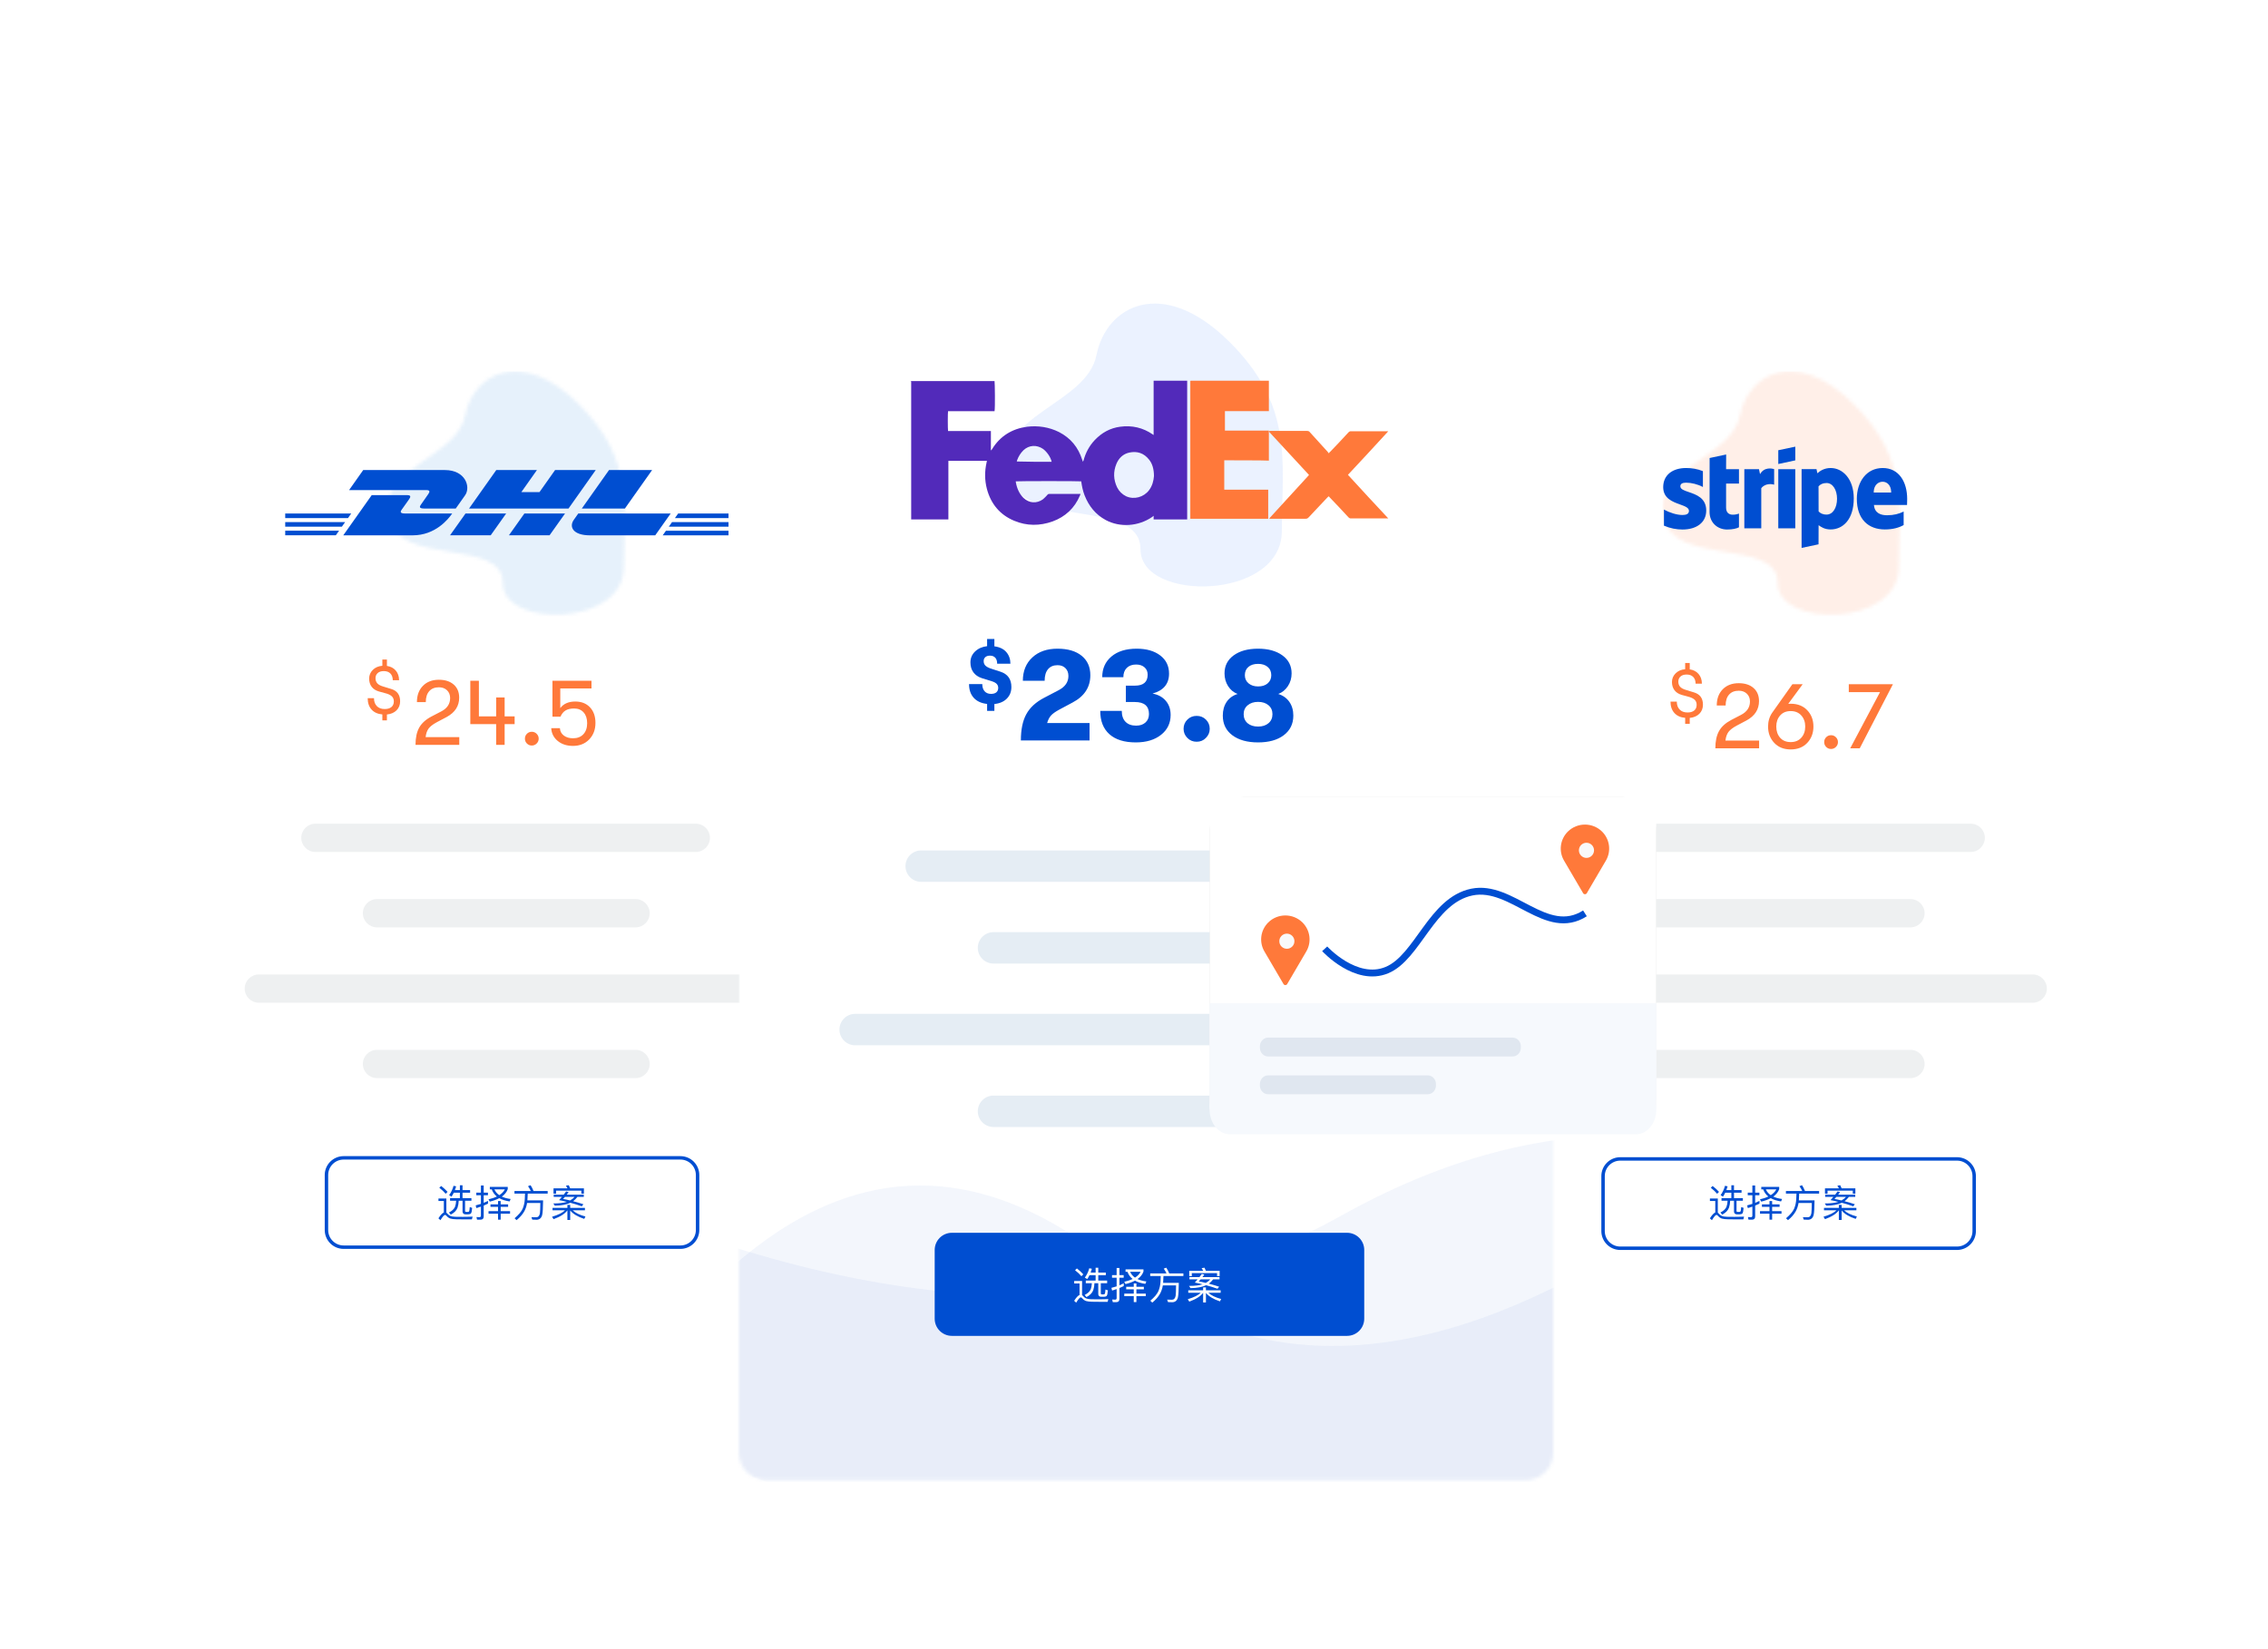 <svg width="660" height="480" viewBox="0 0 660 480" fill="none" xmlns="http://www.w3.org/2000/svg">
<g filter="url(#filter0_d_2_76)">
<rect x="46" y="58" width="204" height="341" rx="10" fill="white"/>
</g>
<path d="M184.957 261.681H109.706C107.433 261.681 105.592 263.523 105.592 265.795C105.592 268.067 107.433 269.909 109.706 269.909H184.957C187.229 269.909 189.071 268.067 189.071 265.795C189.071 263.523 187.229 261.681 184.957 261.681Z" fill="#EEF0F1"/>
<path d="M184.957 305.563H109.706C107.433 305.563 105.592 307.405 105.592 309.677C105.592 311.949 107.433 313.791 109.706 313.791H184.957C187.229 313.791 189.071 311.949 189.071 309.677C189.071 307.405 187.229 305.563 184.957 305.563Z" fill="#EEF0F1"/>
<path d="M202.485 239.74H91.789C89.517 239.74 87.675 241.582 87.675 243.854C87.675 246.126 89.517 247.968 91.789 247.968H202.485C204.757 247.968 206.599 246.126 206.599 243.854C206.599 241.582 204.757 239.74 202.485 239.74Z" fill="#EEF0F1"/>
<path d="M220.535 283.622H75.323C73.051 283.622 71.209 285.464 71.209 287.736C71.209 290.008 73.051 291.85 75.323 291.85H220.535C222.808 291.85 224.649 290.008 224.649 287.736C224.649 285.464 222.808 283.622 220.535 283.622Z" fill="#EEF0F1"/>
<path d="M133.652 216.799V214.55H123.854C123.982 213.489 124.275 212.653 124.732 212.04C125.19 211.428 125.995 210.811 127.148 210.189L130.002 208.681C132.417 207.364 133.624 205.49 133.624 203.058C133.624 201.449 133.094 200.178 132.033 199.246C130.971 198.313 129.535 197.847 127.724 197.847C125.784 197.847 124.234 198.437 123.072 199.616C121.91 200.795 121.329 202.373 121.329 204.347H123.909C123.909 202.976 124.243 201.915 124.911 201.166C125.579 200.416 126.516 200.041 127.724 200.041C128.694 200.041 129.48 200.329 130.084 200.905C130.688 201.481 130.99 202.235 130.99 203.168C130.99 204.868 130.13 206.166 128.41 207.062L125.556 208.543C123.891 209.421 122.702 210.5 121.988 211.78C121.274 213.06 120.918 214.733 120.918 216.799H133.652ZM146.852 216.799V210.765H149.761V208.516H146.852V203.003H144.382V208.516H139.36V198.149H136.863V210.765H144.382V216.799H146.852ZM154.756 216.991C155.305 216.991 155.776 216.794 156.169 216.401C156.563 216.008 156.76 215.537 156.76 214.989C156.76 214.44 156.563 213.969 156.169 213.576C155.776 213.183 155.305 212.986 154.756 212.986C154.189 212.986 153.713 213.183 153.329 213.576C152.945 213.969 152.753 214.44 152.753 214.989C152.753 215.537 152.945 216.008 153.329 216.401C153.713 216.794 154.189 216.991 154.756 216.991ZM166.722 217.1C168.679 217.1 170.262 216.47 171.469 215.208C172.677 213.946 173.281 212.347 173.281 210.408C173.281 208.507 172.75 206.994 171.689 205.869C170.628 204.745 169.201 204.183 167.408 204.183C165.45 204.183 163.996 204.823 163.044 206.102V200.37H172.128V198.149H160.766V208.598H163.099C163.465 207.757 163.964 207.149 164.595 206.774C165.226 206.4 166.054 206.212 167.078 206.212C168.249 206.212 169.173 206.596 169.85 207.364C170.527 208.132 170.866 209.174 170.866 210.491C170.866 211.844 170.5 212.913 169.768 213.7C169.036 214.486 168.03 214.879 166.749 214.879C165.67 214.879 164.778 214.614 164.073 214.084C163.369 213.553 162.989 212.84 162.934 211.944H160.41C160.501 213.462 161.132 214.701 162.303 215.661C163.474 216.62 164.947 217.1 166.722 217.1Z" fill="#FF793A"/>
<path d="M112.595 209.668V207.959C113.776 207.838 114.711 207.432 115.402 206.742C116.093 206.051 116.439 205.17 116.439 204.097C116.439 202.247 115.58 201.06 113.863 200.537L111.508 199.813C110.717 199.585 110.146 199.277 109.798 198.888C109.449 198.499 109.274 198.003 109.274 197.399C109.274 196.783 109.485 196.283 109.908 195.901C110.331 195.519 110.925 195.328 111.689 195.328C112.508 195.328 113.145 195.559 113.601 196.022C114.057 196.484 114.292 197.138 114.306 197.983H116.137C116.124 196.843 115.802 195.904 115.171 195.167C114.54 194.429 113.682 193.98 112.595 193.819V191.969H111.267V193.779C110.113 193.873 109.184 194.275 108.479 194.986C107.775 195.697 107.423 196.535 107.423 197.5C107.423 198.452 107.668 199.25 108.157 199.893C108.647 200.537 109.355 200.993 110.281 201.261L112.555 201.885C113.266 202.112 113.786 202.404 114.114 202.759C114.443 203.115 114.607 203.574 114.607 204.137C114.607 204.848 114.376 205.398 113.913 205.786C113.45 206.175 112.796 206.37 111.951 206.37C110.971 206.37 110.207 206.085 109.657 205.515C109.107 204.945 108.831 204.177 108.831 203.212H107C107 204.58 107.372 205.679 108.117 206.51C108.862 207.342 109.912 207.818 111.267 207.938V209.668H112.595Z" fill="#FF793A"/>
<mask id="mask0_2_76" style="mask-type:alpha" maskUnits="userSpaceOnUse" x="112" y="108" width="70" height="71">
<path d="M168.265 117.448C151.798 101.193 137.773 108.585 135.332 120.969C132.891 133.353 110.22 135.826 113.019 150.453C115.818 165.081 146.31 156.396 146.31 169.652C146.31 182.908 181.564 182.451 181.564 165.081C181.564 147.711 184.731 133.703 168.265 117.448Z" fill="white"/>
</mask>
<g mask="url(#mask0_2_76)">
<path d="M168.265 117.448C151.798 101.193 137.773 108.585 135.332 120.969C132.891 133.353 110.22 135.826 113.019 150.453C115.818 165.081 146.31 156.396 146.31 169.652C146.31 182.908 181.564 182.451 181.564 165.081C181.564 147.711 184.731 133.703 168.265 117.448Z" fill="white" fill-opacity="0.3"/>
<path opacity="0.2" d="M182.305 108.094H112.78V179.402H182.305V108.094Z" fill="#83BCED"/>
</g>
<path d="M130.972 155.791H142.804L147.298 149.458H135.467L130.972 155.791ZM83 151.954V153.296H99.488L100.435 151.954H83ZM117.85 149.458C116.097 149.458 116.641 148.703 116.923 148.305C117.487 147.508 118.455 146.124 119.019 145.348C119.584 144.572 119.584 144.11 118.455 144.11H108.175L99.891 155.812H120.067C126.739 155.812 130.448 151.094 131.597 149.458H117.85ZM181.846 148.011L189.768 136.812H177.23L169.309 148.011H181.846ZM102.209 149.458H83V150.8H101.262L102.209 149.458ZM124.582 143.88C124.018 144.676 123.071 146.061 122.506 146.858C122.224 147.277 121.68 148.011 123.433 148.011H132.625C132.625 148.011 134.096 145.914 135.346 144.152C137.039 141.761 135.487 136.812 129.46 136.812H105.696L101.584 142.642H124.038C125.167 142.642 125.147 143.104 124.582 143.88ZM83 155.791H97.734L98.682 154.449H83V155.791ZM148.105 155.791H159.936L164.431 149.458H152.6C152.579 149.458 148.105 155.791 148.105 155.791ZM192.852 155.812H212V154.47H193.799L192.852 155.812ZM197.346 149.458L196.399 150.8H212V149.458H197.346ZM194.625 153.296H212V151.954H195.573L194.625 153.296ZM161.529 136.812L156.994 143.229H151.713L156.248 136.812H144.416L136.495 148.011H165.439L173.36 136.812H161.529ZM168.281 149.458C168.281 149.458 167.414 150.695 166.991 151.282C165.5 153.38 166.81 155.812 171.667 155.812H190.675L195.17 149.458H168.281Z" fill="#004ED1"/>
<path d="M198 337H100C97.239 337 95 339.239 95 342V358C95 360.761 97.239 363 100 363H198C200.761 363 203 360.761 203 358V342C203 339.239 200.761 337 198 337Z" stroke="#004ED1"/>
<path d="M128.386 345.189L127.847 345.706C128.628 346.322 129.244 346.905 129.695 347.455L130.245 346.905C129.739 346.333 129.123 345.761 128.386 345.189ZM134.777 354.902H137.329L137.527 354.11C137.23 354.132 136.812 354.143 136.284 354.154C135.734 354.165 135.195 354.176 134.667 354.176C133.809 354.176 133.083 354.165 132.511 354.154C131.851 354.132 131.356 354.044 131.015 353.89C130.707 353.747 130.421 353.516 130.157 353.197C130.069 353.098 129.981 353.01 129.893 352.944V348.83H127.594V349.556H129.156V352.9C128.694 353.098 128.177 353.67 127.583 354.605L128.177 355.144C128.793 354.11 129.233 353.604 129.508 353.604C129.64 353.604 129.783 353.692 129.937 353.879C130.278 354.275 130.663 354.55 131.092 354.682C131.532 354.803 132.115 354.869 132.819 354.88C133.523 354.891 134.183 354.902 134.777 354.902ZM133.831 344.98V346.388H132.379C132.511 346.036 132.632 345.673 132.742 345.288L131.983 345.134C131.719 346.124 131.29 347.037 130.696 347.862L131.389 348.291C131.631 347.939 131.851 347.565 132.049 347.147H133.831V348.72H130.971V349.49H132.742C132.709 350.172 132.599 350.766 132.412 351.25C132.126 351.91 131.543 352.46 130.652 352.9L131.169 353.527C132.203 352.988 132.874 352.295 133.16 351.459C133.347 350.909 133.457 350.249 133.49 349.49H134.601V352.614C134.601 352.856 134.667 353.054 134.821 353.208C134.964 353.362 135.173 353.439 135.459 353.439H136.251C136.625 353.428 136.889 353.34 137.043 353.186C137.208 353.01 137.329 352.471 137.395 351.558L136.702 351.327C136.658 352.108 136.57 352.548 136.438 352.647C136.35 352.713 136.24 352.746 136.086 352.746H135.69C135.448 352.746 135.338 352.636 135.338 352.438V349.49H137.186V348.72H134.601V347.147H136.801V346.388H134.601V344.98H133.831ZM142.543 345.453V346.168H143.093C143.401 347.004 143.896 347.697 144.589 348.258C143.907 348.588 143.093 348.852 142.158 349.072L142.532 349.743C143.599 349.479 144.523 349.149 145.293 348.731C146.085 349.193 147.097 349.512 148.307 349.677L148.593 348.973C147.592 348.841 146.734 348.61 146.03 348.28C146.866 347.686 147.438 346.971 147.757 346.113V345.453H142.543ZM143.874 346.168H146.921C146.58 346.828 146.041 347.389 145.293 347.862C144.644 347.422 144.171 346.85 143.874 346.168ZM139.782 355.001C140.431 355.001 140.761 354.682 140.761 354.044V350.887C141.19 350.711 141.608 350.524 142.015 350.326V349.523C141.597 349.732 141.179 349.93 140.761 350.106V347.884H141.993V347.125H140.761V345.046H139.947V347.125H138.605V347.884H139.947V350.403C139.452 350.568 138.946 350.711 138.429 350.832L138.627 351.624C139.067 351.492 139.507 351.349 139.947 351.195V353.835C139.947 354.121 139.793 354.275 139.507 354.275C139.232 354.275 138.946 354.253 138.66 354.231L138.825 355.001H139.782ZM142.73 350.535V351.261H144.93V352.515H142.169V353.252H144.93V354.99H145.7V353.252H148.428V352.515H145.7V351.261H147.867V350.535H145.7V349.567H144.93V350.535H142.73ZM149.715 346.641V347.4H152.784C152.773 347.774 152.751 348.302 152.718 348.995C152.663 350.04 152.454 350.986 152.08 351.833C151.695 352.68 150.914 353.593 149.748 354.583L150.32 355.133C151.288 354.352 152.036 353.494 152.575 352.548C152.971 351.822 153.246 351.019 153.389 350.128H157.239C157.217 351.646 157.184 352.647 157.118 353.109C156.986 353.879 156.645 354.275 156.084 354.297C155.699 354.297 155.226 354.286 154.654 354.264L154.896 354.979C155.38 355.001 155.809 355.023 156.161 355.023C157.03 354.99 157.569 354.506 157.789 353.571C157.932 352.955 158.02 351.558 158.042 349.38H153.477V349.358L153.576 347.4H159.373V346.641H155.259C154.995 345.992 154.709 345.431 154.401 344.969L153.653 345.244C153.972 345.684 154.236 346.157 154.456 346.641H149.715ZM164.752 346.773C164.532 347.081 164.29 347.4 164.037 347.719H161.133V348.357H163.52C163.256 348.665 162.981 348.973 162.695 349.303C163.454 349.446 164.213 349.611 164.983 349.809C164.015 350.117 162.695 350.271 161.023 350.271L161.452 350.92C163.322 350.898 164.829 350.612 165.984 350.073C167.095 350.37 168.206 350.711 169.306 351.107L169.768 350.502C168.745 350.161 167.744 349.864 166.776 349.622C167.227 349.292 167.645 348.874 168.041 348.357H169.889V347.719H164.906C165.082 347.488 165.269 347.246 165.467 346.982L164.752 346.773ZM165.896 349.402C165.203 349.226 164.521 349.083 163.85 348.973C164.015 348.797 164.202 348.588 164.4 348.357H167.194C166.864 348.753 166.424 349.094 165.896 349.402ZM169.922 345.882H165.929C165.797 345.552 165.665 345.244 165.511 344.969L164.686 345.101C164.851 345.343 165.005 345.596 165.148 345.882H161.078V347.433H161.826V346.553H169.174V347.433H169.922V345.882ZM160.792 351.558V352.262H164.411C163.729 352.966 162.475 353.593 160.649 354.143L161.089 354.847C163.069 354.121 164.411 353.263 165.115 352.273V355.078H165.929V352.306C166.743 353.318 168.107 354.143 170.021 354.77L170.362 354.077C168.679 353.626 167.436 353.021 166.644 352.262H170.219V351.558H165.929V350.7H165.115V351.558H160.792Z" fill="#004ED1"/>
<g filter="url(#filter1_d_2_76)">
<rect x="416" y="61" width="204" height="341" rx="10" fill="white"/>
</g>
<path d="M555.957 261.681H480.706C478.434 261.681 476.592 263.523 476.592 265.795C476.592 268.067 478.434 269.909 480.706 269.909H555.957C558.229 269.909 560.071 268.067 560.071 265.795C560.071 263.523 558.229 261.681 555.957 261.681Z" fill="#EEF0F1"/>
<path d="M555.957 305.563H480.706C478.434 305.563 476.592 307.405 476.592 309.677C476.592 311.949 478.434 313.791 480.706 313.791H555.957C558.229 313.791 560.071 311.949 560.071 309.677C560.071 307.405 558.229 305.563 555.957 305.563Z" fill="#EEF0F1"/>
<path d="M573.485 239.74H462.789C460.517 239.74 458.675 241.582 458.675 243.854C458.675 246.126 460.517 247.968 462.789 247.968H573.485C575.757 247.968 577.599 246.126 577.599 243.854C577.599 241.582 575.757 239.74 573.485 239.74Z" fill="#EEF0F1"/>
<path d="M591.535 283.622H446.323C444.051 283.622 442.209 285.464 442.209 287.736C442.209 290.008 444.051 291.85 446.323 291.85H591.535C593.808 291.85 595.649 290.008 595.649 287.736C595.649 285.464 593.808 283.622 591.535 283.622Z" fill="#EEF0F1"/>
<path d="M511.91 217.799V215.55H502.112C502.24 214.489 502.533 213.653 502.99 213.04C503.448 212.428 504.253 211.811 505.406 211.189L508.26 209.681C510.675 208.364 511.882 206.49 511.882 204.058C511.882 202.449 511.352 201.178 510.291 200.246C509.229 199.313 507.793 198.847 505.982 198.847C504.043 198.847 502.492 199.437 501.33 200.616C500.168 201.795 499.587 203.373 499.587 205.347H502.167C502.167 203.976 502.501 202.915 503.169 202.166C503.837 201.416 504.774 201.041 505.982 201.041C506.952 201.041 507.738 201.329 508.342 201.905C508.946 202.481 509.248 203.235 509.248 204.168C509.248 205.868 508.388 207.166 506.668 208.062L503.814 209.543C502.149 210.421 500.96 211.5 500.246 212.78C499.533 214.06 499.176 215.733 499.176 217.799H511.91ZM521.104 218.128C523.116 218.128 524.722 217.492 525.92 216.222C527.118 214.951 527.717 213.365 527.717 211.463C527.717 209.562 527.118 207.98 525.92 206.719C524.722 205.457 523.116 204.826 521.104 204.826C520.774 204.826 520.536 204.835 520.39 204.854L524.589 199.149H521.597L515.724 207.432C514.919 208.602 514.517 209.946 514.517 211.463C514.517 213.365 515.116 214.951 516.315 216.222C517.513 217.492 519.109 218.128 521.104 218.128ZM521.104 215.989C519.804 215.989 518.78 215.568 518.03 214.727C517.28 213.868 516.905 212.78 516.905 211.463C516.905 210.165 517.28 209.091 518.03 208.241C518.78 207.39 519.804 206.965 521.104 206.965C522.403 206.965 523.432 207.39 524.191 208.241C524.95 209.091 525.33 210.165 525.33 211.463C525.33 212.78 524.95 213.863 524.191 214.713C523.432 215.563 522.403 215.989 521.104 215.989ZM532.85 217.991C533.398 217.991 533.87 217.794 534.263 217.401C534.656 217.008 534.853 216.537 534.853 215.989C534.853 215.44 534.656 214.969 534.263 214.576C533.87 214.183 533.398 213.986 532.85 213.986C532.282 213.986 531.807 214.183 531.422 214.576C531.038 214.969 530.846 215.44 530.846 215.989C530.846 216.537 531.038 217.008 531.422 217.401C531.807 217.794 532.282 217.991 532.85 217.991ZM541.192 217.799L550.853 199.149H538.009V201.453H547.093L538.421 217.799H541.192Z" fill="#FF793A"/>
<path d="M491.722 210.668V208.959C492.903 208.838 493.839 208.432 494.53 207.742C495.221 207.051 495.566 206.17 495.566 205.097C495.566 203.247 494.707 202.06 492.99 201.537L490.635 200.813C489.844 200.585 489.273 200.277 488.925 199.888C488.576 199.499 488.401 199.003 488.401 198.399C488.401 197.783 488.613 197.283 489.035 196.901C489.458 196.519 490.052 196.328 490.816 196.328C491.635 196.328 492.272 196.559 492.728 197.022C493.184 197.484 493.419 198.138 493.433 198.983H495.264C495.251 197.843 494.929 196.904 494.298 196.167C493.667 195.429 492.809 194.98 491.722 194.819V192.969H490.394V194.779C489.24 194.873 488.311 195.275 487.606 195.986C486.902 196.697 486.55 197.535 486.55 198.5C486.55 199.452 486.795 200.25 487.284 200.893C487.774 201.537 488.482 201.993 489.408 202.261L491.682 202.885C492.393 203.112 492.913 203.404 493.241 203.759C493.57 204.115 493.735 204.574 493.735 205.137C493.735 205.848 493.503 206.398 493.04 206.786C492.577 207.175 491.923 207.37 491.078 207.37C490.099 207.37 489.334 207.085 488.784 206.515C488.234 205.945 487.959 205.177 487.959 204.212H486.127C486.127 205.58 486.499 206.679 487.244 207.51C487.989 208.342 489.039 208.818 490.394 208.938V210.668H491.722Z" fill="#FF793A"/>
<mask id="mask1_2_76" style="mask-type:alpha" maskUnits="userSpaceOnUse" x="483" y="108" width="70" height="71">
<path d="M539.265 117.448C522.798 101.193 508.773 108.585 506.332 120.969C503.891 133.353 481.22 135.826 484.019 150.453C486.818 165.081 517.31 156.396 517.31 169.652C517.31 182.908 552.564 182.451 552.564 165.081C552.564 147.711 555.731 133.703 539.265 117.448Z" fill="white"/>
</mask>
<g mask="url(#mask1_2_76)">
<path opacity="0.2" d="M553.305 108.094H483.78V179.402H553.305V108.094Z" fill="#FFB38F"/>
</g>
<path d="M569.5 337.312H471.5C468.739 337.312 466.5 339.551 466.5 342.312V358.312C466.5 361.074 468.739 363.312 471.5 363.312H569.5C572.261 363.312 574.5 361.074 574.5 358.312V342.312C574.5 339.551 572.261 337.312 569.5 337.312Z" stroke="#004ED1"/>
<path d="M498.386 345.189L497.847 345.706C498.628 346.322 499.244 346.905 499.695 347.455L500.245 346.905C499.739 346.333 499.123 345.761 498.386 345.189ZM504.777 354.902H507.329L507.527 354.11C507.23 354.132 506.812 354.143 506.284 354.154C505.734 354.165 505.195 354.176 504.667 354.176C503.809 354.176 503.083 354.165 502.511 354.154C501.851 354.132 501.356 354.044 501.015 353.89C500.707 353.747 500.421 353.516 500.157 353.197C500.069 353.098 499.981 353.01 499.893 352.944V348.83H497.594V349.556H499.156V352.9C498.694 353.098 498.177 353.67 497.583 354.605L498.177 355.144C498.793 354.11 499.233 353.604 499.508 353.604C499.64 353.604 499.783 353.692 499.937 353.879C500.278 354.275 500.663 354.55 501.092 354.682C501.532 354.803 502.115 354.869 502.819 354.88C503.523 354.891 504.183 354.902 504.777 354.902ZM503.831 344.98V346.388H502.379C502.511 346.036 502.632 345.673 502.742 345.288L501.983 345.134C501.719 346.124 501.29 347.037 500.696 347.862L501.389 348.291C501.631 347.939 501.851 347.565 502.049 347.147H503.831V348.72H500.971V349.49H502.742C502.709 350.172 502.599 350.766 502.412 351.25C502.126 351.91 501.543 352.46 500.652 352.9L501.169 353.527C502.203 352.988 502.874 352.295 503.16 351.459C503.347 350.909 503.457 350.249 503.49 349.49H504.601V352.614C504.601 352.856 504.667 353.054 504.821 353.208C504.964 353.362 505.173 353.439 505.459 353.439H506.251C506.625 353.428 506.889 353.34 507.043 353.186C507.208 353.01 507.329 352.471 507.395 351.558L506.702 351.327C506.658 352.108 506.57 352.548 506.438 352.647C506.35 352.713 506.24 352.746 506.086 352.746H505.69C505.448 352.746 505.338 352.636 505.338 352.438V349.49H507.186V348.72H504.601V347.147H506.801V346.388H504.601V344.98H503.831ZM512.543 345.453V346.168H513.093C513.401 347.004 513.896 347.697 514.589 348.258C513.907 348.588 513.093 348.852 512.158 349.072L512.532 349.743C513.599 349.479 514.523 349.149 515.293 348.731C516.085 349.193 517.097 349.512 518.307 349.677L518.593 348.973C517.592 348.841 516.734 348.61 516.03 348.28C516.866 347.686 517.438 346.971 517.757 346.113V345.453H512.543ZM513.874 346.168H516.921C516.58 346.828 516.041 347.389 515.293 347.862C514.644 347.422 514.171 346.85 513.874 346.168ZM509.782 355.001C510.431 355.001 510.761 354.682 510.761 354.044V350.887C511.19 350.711 511.608 350.524 512.015 350.326V349.523C511.597 349.732 511.179 349.93 510.761 350.106V347.884H511.993V347.125H510.761V345.046H509.947V347.125H508.605V347.884H509.947V350.403C509.452 350.568 508.946 350.711 508.429 350.832L508.627 351.624C509.067 351.492 509.507 351.349 509.947 351.195V353.835C509.947 354.121 509.793 354.275 509.507 354.275C509.232 354.275 508.946 354.253 508.66 354.231L508.825 355.001H509.782ZM512.73 350.535V351.261H514.93V352.515H512.169V353.252H514.93V354.99H515.7V353.252H518.428V352.515H515.7V351.261H517.867V350.535H515.7V349.567H514.93V350.535H512.73ZM519.715 346.641V347.4H522.784C522.773 347.774 522.751 348.302 522.718 348.995C522.663 350.04 522.454 350.986 522.08 351.833C521.695 352.68 520.914 353.593 519.748 354.583L520.32 355.133C521.288 354.352 522.036 353.494 522.575 352.548C522.971 351.822 523.246 351.019 523.389 350.128H527.239C527.217 351.646 527.184 352.647 527.118 353.109C526.986 353.879 526.645 354.275 526.084 354.297C525.699 354.297 525.226 354.286 524.654 354.264L524.896 354.979C525.38 355.001 525.809 355.023 526.161 355.023C527.03 354.99 527.569 354.506 527.789 353.571C527.932 352.955 528.02 351.558 528.042 349.38H523.477V349.358L523.576 347.4H529.373V346.641H525.259C524.995 345.992 524.709 345.431 524.401 344.969L523.653 345.244C523.972 345.684 524.236 346.157 524.456 346.641H519.715ZM534.752 346.773C534.532 347.081 534.29 347.4 534.037 347.719H531.133V348.357H533.52C533.256 348.665 532.981 348.973 532.695 349.303C533.454 349.446 534.213 349.611 534.983 349.809C534.015 350.117 532.695 350.271 531.023 350.271L531.452 350.92C533.322 350.898 534.829 350.612 535.984 350.073C537.095 350.37 538.206 350.711 539.306 351.107L539.768 350.502C538.745 350.161 537.744 349.864 536.776 349.622C537.227 349.292 537.645 348.874 538.041 348.357H539.889V347.719H534.906C535.082 347.488 535.269 347.246 535.467 346.982L534.752 346.773ZM535.896 349.402C535.203 349.226 534.521 349.083 533.85 348.973C534.015 348.797 534.202 348.588 534.4 348.357H537.194C536.864 348.753 536.424 349.094 535.896 349.402ZM539.922 345.882H535.929C535.797 345.552 535.665 345.244 535.511 344.969L534.686 345.101C534.851 345.343 535.005 345.596 535.148 345.882H531.078V347.433H531.826V346.553H539.174V347.433H539.922V345.882ZM530.792 351.558V352.262H534.411C533.729 352.966 532.475 353.593 530.649 354.143L531.089 354.847C533.069 354.121 534.411 353.263 535.115 352.273V355.078H535.929V352.306C536.743 353.318 538.107 354.143 540.021 354.77L540.362 354.077C538.679 353.626 537.436 353.021 536.644 352.262H540.219V351.558H535.929V350.7H535.115V351.558H530.792Z" fill="#004ED1"/>
<path fill-rule="evenodd" clip-rule="evenodd" d="M522.439 133.994L517.488 135.056V131.043L522.439 130V133.994ZM532.733 136.217C530.801 136.217 529.558 137.122 528.868 137.752L528.611 136.532H524.273V159.472L529.203 158.429L529.223 152.861C529.933 153.373 530.978 154.101 532.714 154.101C536.244 154.101 539.459 151.268 539.459 145.031C539.439 139.326 536.185 136.217 532.733 136.217ZM531.55 149.772C530.386 149.772 529.696 149.359 529.223 148.848L529.203 141.549C529.716 140.978 530.426 140.585 531.55 140.585C533.345 140.585 534.587 142.591 534.587 145.169C534.587 147.805 533.364 149.772 531.55 149.772ZM555 145.228C555 140.191 552.554 136.217 547.88 136.217C543.186 136.217 540.346 140.191 540.346 145.188C540.346 151.11 543.699 154.101 548.511 154.101C550.858 154.101 552.633 153.57 553.974 152.822V148.887C552.633 149.556 551.095 149.969 549.142 149.969C547.229 149.969 545.533 149.3 545.316 146.979H554.961C554.961 146.87 554.968 146.624 554.976 146.34C554.987 145.955 555 145.5 555 145.228ZM545.257 143.359C545.257 141.136 546.618 140.211 547.86 140.211C549.063 140.211 550.345 141.136 550.345 143.359H545.257ZM517.488 136.552H522.438V153.766H517.488V136.552ZM511.868 136.551L512.183 138.007C513.347 135.882 515.654 136.315 516.285 136.551V141.076C515.674 140.86 513.702 140.585 512.538 142.099V153.766H507.608V136.551H511.868ZM502.322 132.282L497.51 133.305L497.49 149.064C497.49 151.976 499.679 154.12 502.598 154.12C504.215 154.12 505.398 153.825 506.049 153.471V149.477C505.418 149.733 502.302 150.638 502.302 147.726V140.742H506.049V136.552H502.302L502.322 132.282ZM490.666 140.486C489.621 140.486 488.99 140.781 488.99 141.549C488.99 142.387 490.076 142.755 491.423 143.212C493.62 143.958 496.511 144.939 496.524 148.572C496.524 152.094 493.703 154.12 489.601 154.12C487.905 154.12 486.051 153.786 484.217 152.999V148.317C485.874 149.222 487.964 149.891 489.601 149.891C490.706 149.891 491.494 149.595 491.494 148.69C491.494 147.762 490.317 147.338 488.896 146.826C486.731 146.046 484 145.063 484 141.785C484 138.303 486.663 136.217 490.666 136.217C492.303 136.217 493.92 136.473 495.557 137.122V141.746C494.058 140.939 492.165 140.486 490.666 140.486Z" fill="#004ED1"/>
<g filter="url(#filter2_d_2_76)">
<mask id="mask2_2_76" style="mask-type:alpha" maskUnits="userSpaceOnUse" x="215" y="29" width="237" height="398">
<path d="M444 29.812H223C218.582 29.812 215 33.394 215 37.812V418.812C215 423.231 218.582 426.812 223 426.812H444C448.418 426.812 452 423.231 452 418.812V37.812C452 33.394 448.418 29.812 444 29.812Z" fill="white"/>
</mask>
<g mask="url(#mask2_2_76)">
<path d="M444 29.812H223C218.582 29.812 215 33.394 215 37.812V418.812C215 423.231 218.582 426.812 223 426.812H444C448.418 426.812 452 423.231 452 418.812V37.812C452 33.394 448.418 29.812 444 29.812Z" fill="white"/>
<path opacity="0.047" fill-rule="evenodd" clip-rule="evenodd" d="M213.17 364.609C248.867 333.203 286.006 333.203 324.586 364.609C363.166 396.016 410.517 395.463 466.641 362.952L486.994 416.786L422.718 450.831H244.282L182.973 426.812L213.17 364.609Z" fill="#004ED1"/>
<path opacity="0.047" fill-rule="evenodd" clip-rule="evenodd" d="M551.987 349.974C500.092 318.567 446.102 318.567 390.016 349.974C333.93 381.38 265.092 380.827 183.502 348.316L153.913 402.15L247.355 436.196H506.758L595.886 412.176L551.987 349.974Z" fill="#004ED1"/>
</g>
</g>
<path d="M376.967 271.305H289.118C286.592 271.305 284.544 273.353 284.544 275.879C284.544 278.405 286.592 280.453 289.118 280.453H376.967C379.493 280.453 381.541 278.405 381.541 275.879C381.541 273.353 379.493 271.305 376.967 271.305Z" fill="#E5EDF4"/>
<path d="M376.967 318.872H289.118C286.592 318.872 284.544 320.92 284.544 323.446C284.544 325.972 286.592 328.02 289.118 328.02H376.967C379.493 328.02 381.541 325.972 381.541 323.446C381.541 320.92 379.493 318.872 376.967 318.872Z" fill="#E5EDF4"/>
<path d="M397.098 247.522H268.072C265.546 247.522 263.498 249.57 263.498 252.096C263.498 254.622 265.546 256.669 268.072 256.669H397.098C399.624 256.669 401.672 254.622 401.672 252.096C401.672 249.57 399.624 247.522 397.098 247.522Z" fill="#E5EDF4"/>
<path d="M418.144 295.089H248.856C246.33 295.089 244.282 297.137 244.282 299.663C244.282 302.189 246.33 304.236 248.856 304.236H418.144C420.67 304.236 422.718 302.189 422.718 299.663C422.718 297.137 420.67 295.089 418.144 295.089Z" fill="#E5EDF4"/>
<path d="M317.064 215.506V210.435H304.727C304.983 209.538 305.348 208.821 305.822 208.283C306.296 207.745 307.097 207.169 308.224 206.554L312.106 204.48C315.565 202.661 317.294 200.01 317.294 196.527C317.294 194.119 316.449 192.23 314.758 190.86C313.067 189.49 310.722 188.804 307.725 188.804C304.676 188.804 302.235 189.656 300.403 191.359C298.571 193.063 297.655 195.323 297.655 198.14H303.997C303.997 196.68 304.323 195.56 304.977 194.779C305.63 193.997 306.559 193.607 307.763 193.607C308.711 193.607 309.473 193.895 310.05 194.471C310.626 195.048 310.915 195.81 310.915 196.757C310.915 198.525 309.954 199.908 308.032 200.907L303.843 203.096C301.435 204.351 299.705 205.946 298.655 207.88C297.604 209.813 297.079 212.356 297.079 215.506H317.064ZM330.515 216.082C333.564 216.082 336.017 215.346 337.875 213.873C339.732 212.4 340.661 210.473 340.661 208.091C340.661 206.452 340.194 205.081 339.258 203.98C338.323 202.879 337.036 202.174 335.396 201.867C338.599 200.971 340.2 199.037 340.2 196.066C340.2 193.837 339.342 192.07 337.625 190.764C335.908 189.458 333.628 188.804 330.784 188.804C327.684 188.804 325.237 189.56 323.444 191.071C321.65 192.582 320.753 194.593 320.753 197.103H326.902C326.902 195.95 327.236 195.048 327.902 194.394C328.568 193.741 329.477 193.415 330.63 193.415C331.63 193.415 332.437 193.684 333.052 194.222C333.667 194.759 333.974 195.477 333.974 196.373C333.974 198.499 332.744 199.562 330.284 199.562H327.633V204.326H330.246C332.988 204.326 334.358 205.491 334.358 207.822C334.358 208.847 334.019 209.666 333.34 210.281C332.661 210.896 331.758 211.203 330.63 211.203C329.298 211.203 328.267 210.832 327.537 210.089C326.806 209.346 326.441 208.283 326.441 206.9H320.177C320.177 209.845 321.067 212.112 322.848 213.7C324.629 215.288 327.184 216.082 330.515 216.082ZM348.232 215.89C349.309 215.89 350.205 215.519 350.923 214.776C351.666 214.033 352.037 213.15 352.037 212.125C352.037 211.075 351.672 210.185 350.942 209.455C350.212 208.725 349.309 208.36 348.232 208.36C347.156 208.36 346.253 208.725 345.523 209.455C344.793 210.185 344.428 211.075 344.428 212.125C344.428 213.15 344.793 214.033 345.523 214.776C346.253 215.519 347.156 215.89 348.232 215.89ZM366.104 216.082C369.229 216.082 371.715 215.391 373.559 214.008C375.43 212.599 376.365 210.691 376.365 208.283C376.365 206.721 375.981 205.389 375.212 204.287C374.443 203.186 373.367 202.418 371.984 201.982C373.137 201.547 374.072 200.785 374.789 199.696C375.507 198.608 375.865 197.372 375.865 195.989C375.865 193.786 374.969 192.038 373.175 190.745C371.382 189.451 369.024 188.804 366.104 188.804C363.157 188.804 360.793 189.451 359.013 190.745C357.232 192.038 356.342 193.786 356.342 195.989C356.342 197.372 356.688 198.608 357.379 199.696C358.071 200.785 358.994 201.547 360.146 201.982C358.763 202.418 357.7 203.186 356.957 204.287C356.214 205.389 355.842 206.721 355.842 208.283C355.842 210.716 356.771 212.624 358.628 214.008C360.486 215.391 362.978 216.082 366.104 216.082ZM366.104 199.792C364.976 199.792 364.054 199.491 363.336 198.89C362.619 198.288 362.26 197.5 362.26 196.527C362.26 195.502 362.606 194.695 363.298 194.106C363.99 193.517 364.925 193.223 366.104 193.223C367.256 193.223 368.185 193.517 368.89 194.106C369.594 194.695 369.947 195.502 369.947 196.527C369.947 197.5 369.601 198.288 368.909 198.89C368.217 199.491 367.282 199.792 366.104 199.792ZM366.104 211.472C364.848 211.472 363.836 211.152 363.067 210.511C362.299 209.845 361.914 208.962 361.914 207.86C361.914 206.785 362.305 205.92 363.087 205.267C363.868 204.614 364.874 204.287 366.104 204.287C367.359 204.287 368.371 204.614 369.14 205.267C369.908 205.92 370.293 206.785 370.293 207.86C370.293 208.962 369.908 209.839 369.14 210.492C368.371 211.145 367.359 211.472 366.104 211.472Z" fill="#004ED1"/>
<path d="M289.37 206.907V204.909C290.909 204.751 292.118 204.224 292.999 203.328C293.879 202.432 294.319 201.31 294.319 199.962C294.319 197.695 293.272 196.213 291.179 195.515L288.252 194.564C287.507 194.294 286.987 193.993 286.694 193.66C286.4 193.327 286.254 192.915 286.254 192.423C286.254 191.932 286.416 191.543 286.741 191.258C287.067 190.972 287.515 190.83 288.086 190.83C288.752 190.83 289.267 191.032 289.632 191.436C289.997 191.84 290.179 192.423 290.179 193.184H294.034C294.034 191.852 293.641 190.727 292.856 189.807C292.071 188.887 290.909 188.324 289.37 188.118V185.978H287.253V188.071C285.841 188.229 284.68 188.741 283.768 189.605C282.856 190.469 282.4 191.535 282.4 192.804C282.4 193.945 282.689 194.908 283.268 195.693C283.847 196.478 284.676 197.045 285.754 197.394L288.68 198.298C289.347 198.52 289.815 198.785 290.084 199.094C290.354 199.404 290.489 199.772 290.489 200.2C290.489 200.755 290.31 201.187 289.953 201.496C289.596 201.806 289.077 201.96 288.395 201.96C287.602 201.96 286.979 201.707 286.527 201.199C286.075 200.692 285.849 199.994 285.849 199.106H281.995C281.995 200.755 282.447 202.083 283.351 203.09C284.255 204.097 285.556 204.695 287.253 204.886V206.907H289.37Z" fill="#004ED1"/>
<path d="M357.506 99.228C338.297 80.335 321.935 88.927 319.088 103.32C316.241 117.714 289.793 120.588 293.059 137.588C296.324 154.589 331.894 144.494 331.894 159.901C331.894 175.308 373.02 174.777 373.02 154.589C373.02 134.4 376.715 118.12 357.506 99.228Z" fill="white"/>
<path opacity="0.4" d="M357.506 99.228C338.297 80.335 321.935 88.927 319.088 103.32C316.241 117.714 289.793 120.588 293.059 137.588C296.324 154.589 331.894 144.494 331.894 159.901C331.894 175.308 373.02 174.777 373.02 154.589C373.02 134.4 376.715 118.12 357.506 99.228Z" fill="#CDDFFF"/>
<g filter="url(#filter3_f_2_76)">
<path d="M471.922 232H362.078C356.512 232 352 236.477 352 242V320C352 325.523 356.512 330 362.078 330H471.922C477.488 330 482 325.523 482 320V242C482 236.477 477.488 232 471.922 232Z" fill="black" fill-opacity="0.15"/>
</g>
<path d="M265.063 110.909C273.182 110.909 281.3 110.909 289.418 110.909C289.515 111.39 289.612 118.713 289.418 119.676C288.742 119.676 276.564 119.676 275.888 119.676C275.791 120.061 275.791 124.782 275.888 125.457C280.044 125.457 284.103 125.457 288.355 125.457C288.355 127.287 288.355 129.214 288.355 131.045C288.549 131.045 288.452 131.045 288.452 131.045C288.549 130.948 288.645 130.852 288.742 130.659C291.061 126.902 294.541 124.782 298.89 124.204C302.079 123.819 305.269 124.301 308.168 125.746C311.551 127.48 313.774 130.178 314.933 133.839C315.03 134.031 315.03 134.128 315.127 134.417C315.223 134.224 315.223 134.128 315.32 134.031C315.9 131.815 316.963 129.792 318.606 128.058C320.635 125.938 323.052 124.59 325.951 124.204C329.43 123.722 332.62 124.493 335.422 126.42C335.519 126.516 335.616 126.516 335.712 126.613C335.712 121.314 335.712 116.015 335.712 110.812C338.998 110.812 342.284 110.812 345.474 110.812C345.474 124.301 345.474 137.789 345.474 151.181C342.188 151.181 338.902 151.181 335.712 151.181C335.712 150.892 335.712 150.603 335.712 150.121C335.519 150.314 335.326 150.41 335.229 150.506C331.267 153.204 325.951 153.589 321.795 151.373C318.799 149.736 316.866 147.327 315.61 144.148C315.127 142.895 314.837 141.546 314.643 140.101C314.257 140.005 296.28 140.005 295.604 140.101C295.604 140.197 295.604 140.197 295.604 140.294C295.894 142.028 296.57 143.666 297.827 144.918C299.47 146.46 301.693 146.652 303.529 145.304C304.012 144.918 304.399 144.437 304.785 144.051C304.882 143.858 305.075 143.762 305.269 143.762C308.265 143.762 311.261 143.762 314.257 143.762C314.257 143.762 314.353 143.762 314.45 143.762C314.353 143.955 314.353 144.051 314.257 144.244C312.71 147.905 310.004 150.41 306.332 151.759C302.562 153.108 298.793 153.108 295.121 151.566C290.965 149.832 288.355 146.652 287.196 142.317C286.519 139.716 286.519 137.211 287.099 134.609C287.099 134.417 287.196 134.32 287.196 134.224V134.128C283.426 134.128 279.657 134.128 275.985 134.128C275.985 139.812 275.985 145.4 275.985 151.181C272.215 151.181 268.736 151.181 265.16 151.181C265.16 150.988 265.16 150.892 265.16 150.699C265.16 137.5 265.16 124.204 265.16 111.005C264.967 111.005 264.967 111.005 265.063 110.909ZM335.809 138.56C335.809 136.536 335.326 134.898 334.359 133.742C332.91 131.912 330.977 131.237 328.657 131.719C326.821 132.104 325.564 133.357 324.888 134.995C323.921 137.307 324.018 139.619 325.081 141.835C325.661 142.991 326.531 143.858 327.691 144.437C330.01 145.496 332.813 144.726 334.359 142.702C335.326 141.45 335.712 139.908 335.809 138.56ZM306.042 134.417C305.752 133.068 304.689 131.526 303.529 130.659C301.693 129.407 299.47 129.503 297.827 131.045C296.957 131.912 296.377 132.875 295.99 133.935C295.99 134.031 295.894 134.128 295.894 134.32C299.276 134.417 302.659 134.417 306.042 134.417Z" fill="#522ABA"/>
<path d="M356.269 133.975C356.269 136.858 356.269 139.741 356.269 142.529C360.435 142.529 364.697 142.529 369.056 142.529C369.056 145.508 369.056 148.199 369.056 150.986C361.403 150.986 353.847 150.986 346.388 150.986C346.388 150.89 346.388 150.698 346.388 150.602C346.388 137.339 346.388 124.075 346.388 110.908C346.388 110.908 346.388 110.908 346.485 110.812C354.041 110.812 361.597 110.812 369.25 110.812C369.25 113.792 369.25 116.675 369.25 119.654C364.891 119.654 360.725 119.654 356.463 119.654C356.463 121.48 356.463 123.499 356.463 125.325C360.628 125.325 364.891 125.325 369.25 125.325C369.25 128.304 369.25 131.091 369.25 134.071C368.281 133.975 357.044 133.975 356.269 133.975Z" fill="#FF793A"/>
<path d="M369.441 125.421C369.632 125.421 369.727 125.421 369.918 125.421C373.355 125.421 376.887 125.421 380.324 125.421C380.706 125.421 380.992 125.516 381.183 125.8C382.902 127.693 384.62 129.587 386.339 131.481C386.434 131.575 386.53 131.765 386.72 131.954C386.816 131.765 386.911 131.575 387.102 131.481C388.916 129.587 390.73 127.693 392.448 125.8C392.639 125.61 392.83 125.516 393.117 125.516C396.649 125.516 400.086 125.516 403.618 125.516C403.714 125.516 403.809 125.516 404 125.516C403.523 126.084 392.735 137.73 392.258 138.204C396.172 142.464 399.99 146.631 404 150.891C403.809 150.891 403.714 150.891 403.618 150.891C400.086 150.891 396.649 150.891 393.117 150.891C392.83 150.891 392.639 150.797 392.448 150.607C390.635 148.619 388.821 146.725 387.007 144.832C386.911 144.737 386.816 144.547 386.625 144.453C386.434 144.642 386.339 144.737 386.148 144.926C384.334 146.82 382.615 148.714 380.802 150.607C380.515 150.891 380.324 150.986 379.942 150.986C376.505 150.986 373.164 150.986 369.727 150.986C369.536 150.986 369.441 150.986 369.345 150.986C369.345 150.986 369.345 150.891 369.441 150.891C369.441 150.797 369.536 150.797 369.536 150.702C373.26 146.631 377.078 142.464 380.802 138.393C380.802 138.393 380.802 138.298 380.897 138.298C380.897 138.298 380.897 138.298 380.897 138.204C377.078 134.037 373.164 129.871 369.25 125.61C369.441 125.516 369.441 125.421 369.441 125.421Z" fill="#FF793A"/>
<path d="M392 358.812H277C274.239 358.812 272 361.051 272 363.812V383.812C272 386.574 274.239 388.812 277 388.812H392C394.761 388.812 397 386.574 397 383.812V363.812C397 361.051 394.761 358.812 392 358.812Z" fill="#004ED1"/>
<path d="M313.386 369.189L312.847 369.706C313.628 370.322 314.244 370.905 314.695 371.455L315.245 370.905C314.739 370.333 314.123 369.761 313.386 369.189ZM319.777 378.902H322.329L322.527 378.11C322.23 378.132 321.812 378.143 321.284 378.154C320.734 378.165 320.195 378.176 319.667 378.176C318.809 378.176 318.083 378.165 317.511 378.154C316.851 378.132 316.356 378.044 316.015 377.89C315.707 377.747 315.421 377.516 315.157 377.197C315.069 377.098 314.981 377.01 314.893 376.944V372.83H312.594V373.556H314.156V376.9C313.694 377.098 313.177 377.67 312.583 378.605L313.177 379.144C313.793 378.11 314.233 377.604 314.508 377.604C314.64 377.604 314.783 377.692 314.937 377.879C315.278 378.275 315.663 378.55 316.092 378.682C316.532 378.803 317.115 378.869 317.819 378.88C318.523 378.891 319.183 378.902 319.777 378.902ZM318.831 368.98V370.388H317.379C317.511 370.036 317.632 369.673 317.742 369.288L316.983 369.134C316.719 370.124 316.29 371.037 315.696 371.862L316.389 372.291C316.631 371.939 316.851 371.565 317.049 371.147H318.831V372.72H315.971V373.49H317.742C317.709 374.172 317.599 374.766 317.412 375.25C317.126 375.91 316.543 376.46 315.652 376.9L316.169 377.527C317.203 376.988 317.874 376.295 318.16 375.459C318.347 374.909 318.457 374.249 318.49 373.49H319.601V376.614C319.601 376.856 319.667 377.054 319.821 377.208C319.964 377.362 320.173 377.439 320.459 377.439H321.251C321.625 377.428 321.889 377.34 322.043 377.186C322.208 377.01 322.329 376.471 322.395 375.558L321.702 375.327C321.658 376.108 321.57 376.548 321.438 376.647C321.35 376.713 321.24 376.746 321.086 376.746H320.69C320.448 376.746 320.338 376.636 320.338 376.438V373.49H322.186V372.72H319.601V371.147H321.801V370.388H319.601V368.98H318.831ZM327.543 369.453V370.168H328.093C328.401 371.004 328.896 371.697 329.589 372.258C328.907 372.588 328.093 372.852 327.158 373.072L327.532 373.743C328.599 373.479 329.523 373.149 330.293 372.731C331.085 373.193 332.097 373.512 333.307 373.677L333.593 372.973C332.592 372.841 331.734 372.61 331.03 372.28C331.866 371.686 332.438 370.971 332.757 370.113V369.453H327.543ZM328.874 370.168H331.921C331.58 370.828 331.041 371.389 330.293 371.862C329.644 371.422 329.171 370.85 328.874 370.168ZM324.782 379.001C325.431 379.001 325.761 378.682 325.761 378.044V374.887C326.19 374.711 326.608 374.524 327.015 374.326V373.523C326.597 373.732 326.179 373.93 325.761 374.106V371.884H326.993V371.125H325.761V369.046H324.947V371.125H323.605V371.884H324.947V374.403C324.452 374.568 323.946 374.711 323.429 374.832L323.627 375.624C324.067 375.492 324.507 375.349 324.947 375.195V377.835C324.947 378.121 324.793 378.275 324.507 378.275C324.232 378.275 323.946 378.253 323.66 378.231L323.825 379.001H324.782ZM327.73 374.535V375.261H329.93V376.515H327.169V377.252H329.93V378.99H330.7V377.252H333.428V376.515H330.7V375.261H332.867V374.535H330.7V373.567H329.93V374.535H327.73ZM334.715 370.641V371.4H337.784C337.773 371.774 337.751 372.302 337.718 372.995C337.663 374.04 337.454 374.986 337.08 375.833C336.695 376.68 335.914 377.593 334.748 378.583L335.32 379.133C336.288 378.352 337.036 377.494 337.575 376.548C337.971 375.822 338.246 375.019 338.389 374.128H342.239C342.217 375.646 342.184 376.647 342.118 377.109C341.986 377.879 341.645 378.275 341.084 378.297C340.699 378.297 340.226 378.286 339.654 378.264L339.896 378.979C340.38 379.001 340.809 379.023 341.161 379.023C342.03 378.99 342.569 378.506 342.789 377.571C342.932 376.955 343.02 375.558 343.042 373.38H338.477V373.358L338.576 371.4H344.373V370.641H340.259C339.995 369.992 339.709 369.431 339.401 368.969L338.653 369.244C338.972 369.684 339.236 370.157 339.456 370.641H334.715ZM349.752 370.773C349.532 371.081 349.29 371.4 349.037 371.719H346.133V372.357H348.52C348.256 372.665 347.981 372.973 347.695 373.303C348.454 373.446 349.213 373.611 349.983 373.809C349.015 374.117 347.695 374.271 346.023 374.271L346.452 374.92C348.322 374.898 349.829 374.612 350.984 374.073C352.095 374.37 353.206 374.711 354.306 375.107L354.768 374.502C353.745 374.161 352.744 373.864 351.776 373.622C352.227 373.292 352.645 372.874 353.041 372.357H354.889V371.719H349.906C350.082 371.488 350.269 371.246 350.467 370.982L349.752 370.773ZM350.896 373.402C350.203 373.226 349.521 373.083 348.85 372.973C349.015 372.797 349.202 372.588 349.4 372.357H352.194C351.864 372.753 351.424 373.094 350.896 373.402ZM354.922 369.882H350.929C350.797 369.552 350.665 369.244 350.511 368.969L349.686 369.101C349.851 369.343 350.005 369.596 350.148 369.882H346.078V371.433H346.826V370.553H354.174V371.433H354.922V369.882ZM345.792 375.558V376.262H349.411C348.729 376.966 347.475 377.593 345.649 378.143L346.089 378.847C348.069 378.121 349.411 377.263 350.115 376.273V379.078H350.929V376.306C351.743 377.318 353.107 378.143 355.021 378.77L355.362 378.077C353.679 377.626 352.436 377.021 351.644 376.262H355.219V375.558H350.929V374.7H350.115V375.558H345.792Z" fill="white"/>
<path fill-rule="evenodd" clip-rule="evenodd" d="M352 240.4V321.599C352 326.238 355.789 330 360.463 330H473.537C478.211 330 482 326.238 482 321.599V240.4C482 235.76 478.211 232 473.537 232H360.463C355.789 232 352 235.76 352 240.4Z" fill="white"/>
<path fill-rule="evenodd" clip-rule="evenodd" d="M352 322.932C352 326.914 354.637 330.141 357.893 330.141H476.106C479.362 330.141 482 326.914 482 322.932V292H352C352 294.507 352 296.91 352 299.208V322.932Z" fill="#F6F9FD"/>
<path fill-rule="evenodd" clip-rule="evenodd" d="M440.175 307.496H369.037C367.712 307.496 366.638 306.36 366.638 304.96V304.536C366.638 303.136 367.712 302 369.037 302H440.175C441.5 302 442.574 303.136 442.574 304.536V304.96C442.574 306.36 441.5 307.496 440.175 307.496Z" fill="#E0E7F0"/>
<path fill-rule="evenodd" clip-rule="evenodd" d="M415.477 318.486H369.033C367.71 318.486 366.638 317.35 366.638 315.95V315.527C366.638 314.127 367.71 312.991 369.033 312.991H415.477C416.799 312.991 417.872 314.127 417.872 315.527V315.95C417.872 317.35 416.799 318.486 415.477 318.486Z" fill="#E0E7F0"/>
<path fill-rule="evenodd" clip-rule="evenodd" d="M369.065 268.491C366.805 270.729 366.348 274.19 367.952 276.926L373.517 286.425C373.752 286.827 374.339 286.827 374.574 286.425L380.139 276.927C381.742 274.19 381.286 270.729 379.027 268.491C376.276 265.768 371.815 265.768 369.065 268.491Z" fill="#FF793A"/>
<path fill-rule="evenodd" clip-rule="evenodd" d="M374.486 271.738C373.27 271.738 372.284 272.726 372.284 273.944C372.284 275.16 373.27 276.147 374.486 276.147C375.702 276.147 376.687 275.16 376.687 273.944C376.687 272.726 375.702 271.738 374.486 271.738Z" fill="#F9F9F9"/>
<path fill-rule="evenodd" clip-rule="evenodd" d="M456.25 242.042C453.991 244.281 453.535 247.742 455.138 250.477L460.704 259.976C460.938 260.378 461.525 260.378 461.761 259.976L467.325 250.477C468.928 247.742 468.472 244.281 466.213 242.042C463.463 239.319 459 239.319 456.25 242.042Z" fill="#FF793A"/>
<path fill-rule="evenodd" clip-rule="evenodd" d="M461.671 245.29C460.456 245.29 459.47 246.276 459.47 247.494C459.47 248.711 460.456 249.698 461.671 249.698C462.888 249.698 463.874 248.711 463.874 247.494C463.874 246.276 462.888 245.29 461.671 245.29Z" fill="#F9F9F9"/>
<path d="M385.494 276.153C385.494 276.153 394.586 286.11 403.602 282.353C412.618 278.596 416.601 262.042 428.322 259.645C440.043 257.25 449.961 273.055 461.231 265.839" stroke="#004ED1" stroke-width="2"/>
<defs>
<filter id="filter0_d_2_76" x="26" y="42" width="244" height="381" filterUnits="userSpaceOnUse" color-interpolation-filters="sRGB">
<feFlood flood-opacity="0" result="BackgroundImageFix"/>
<feColorMatrix in="SourceAlpha" type="matrix" values="0 0 0 0 0 0 0 0 0 0 0 0 0 0 0 0 0 0 127 0" result="hardAlpha"/>
<feOffset dy="4"/>
<feGaussianBlur stdDeviation="10"/>
<feComposite in2="hardAlpha" operator="out"/>
<feColorMatrix type="matrix" values="0 0 0 0 0 0 0 0 0 0 0 0 0 0 0 0 0 0 0.15 0"/>
<feBlend mode="normal" in2="BackgroundImageFix" result="effect1_dropShadow_2_76"/>
<feBlend mode="normal" in="SourceGraphic" in2="effect1_dropShadow_2_76" result="shape"/>
</filter>
<filter id="filter1_d_2_76" x="396" y="45" width="244" height="381" filterUnits="userSpaceOnUse" color-interpolation-filters="sRGB">
<feFlood flood-opacity="0" result="BackgroundImageFix"/>
<feColorMatrix in="SourceAlpha" type="matrix" values="0 0 0 0 0 0 0 0 0 0 0 0 0 0 0 0 0 0 127 0" result="hardAlpha"/>
<feOffset dy="4"/>
<feGaussianBlur stdDeviation="10"/>
<feComposite in2="hardAlpha" operator="out"/>
<feColorMatrix type="matrix" values="0 0 0 0 0 0 0 0 0 0 0 0 0 0 0 0 0 0 0.15 0"/>
<feBlend mode="normal" in2="BackgroundImageFix" result="effect1_dropShadow_2_76"/>
<feBlend mode="normal" in="SourceGraphic" in2="effect1_dropShadow_2_76" result="shape"/>
</filter>
<filter id="filter2_d_2_76" x="185" y="3.812" width="297" height="457" filterUnits="userSpaceOnUse" color-interpolation-filters="sRGB">
<feFlood flood-opacity="0" result="BackgroundImageFix"/>
<feColorMatrix in="SourceAlpha" type="matrix" values="0 0 0 0 0 0 0 0 0 0 0 0 0 0 0 0 0 0 127 0" result="hardAlpha"/>
<feOffset dy="4"/>
<feGaussianBlur stdDeviation="15"/>
<feColorMatrix type="matrix" values="0 0 0 0 0 0 0 0 0 0 0 0 0 0 0 0 0 0 0.25 0"/>
<feBlend mode="normal" in2="BackgroundImageFix" result="effect1_dropShadow_2_76"/>
<feBlend mode="normal" in="SourceGraphic" in2="effect1_dropShadow_2_76" result="shape"/>
</filter>
<filter id="filter3_f_2_76" x="342" y="222" width="150" height="118" filterUnits="userSpaceOnUse" color-interpolation-filters="sRGB">
<feFlood flood-opacity="0" result="BackgroundImageFix"/>
<feBlend mode="normal" in="SourceGraphic" in2="BackgroundImageFix" result="shape"/>
<feGaussianBlur stdDeviation="5" result="effect1_foregroundBlur_2_76"/>
</filter>
</defs>
</svg>
